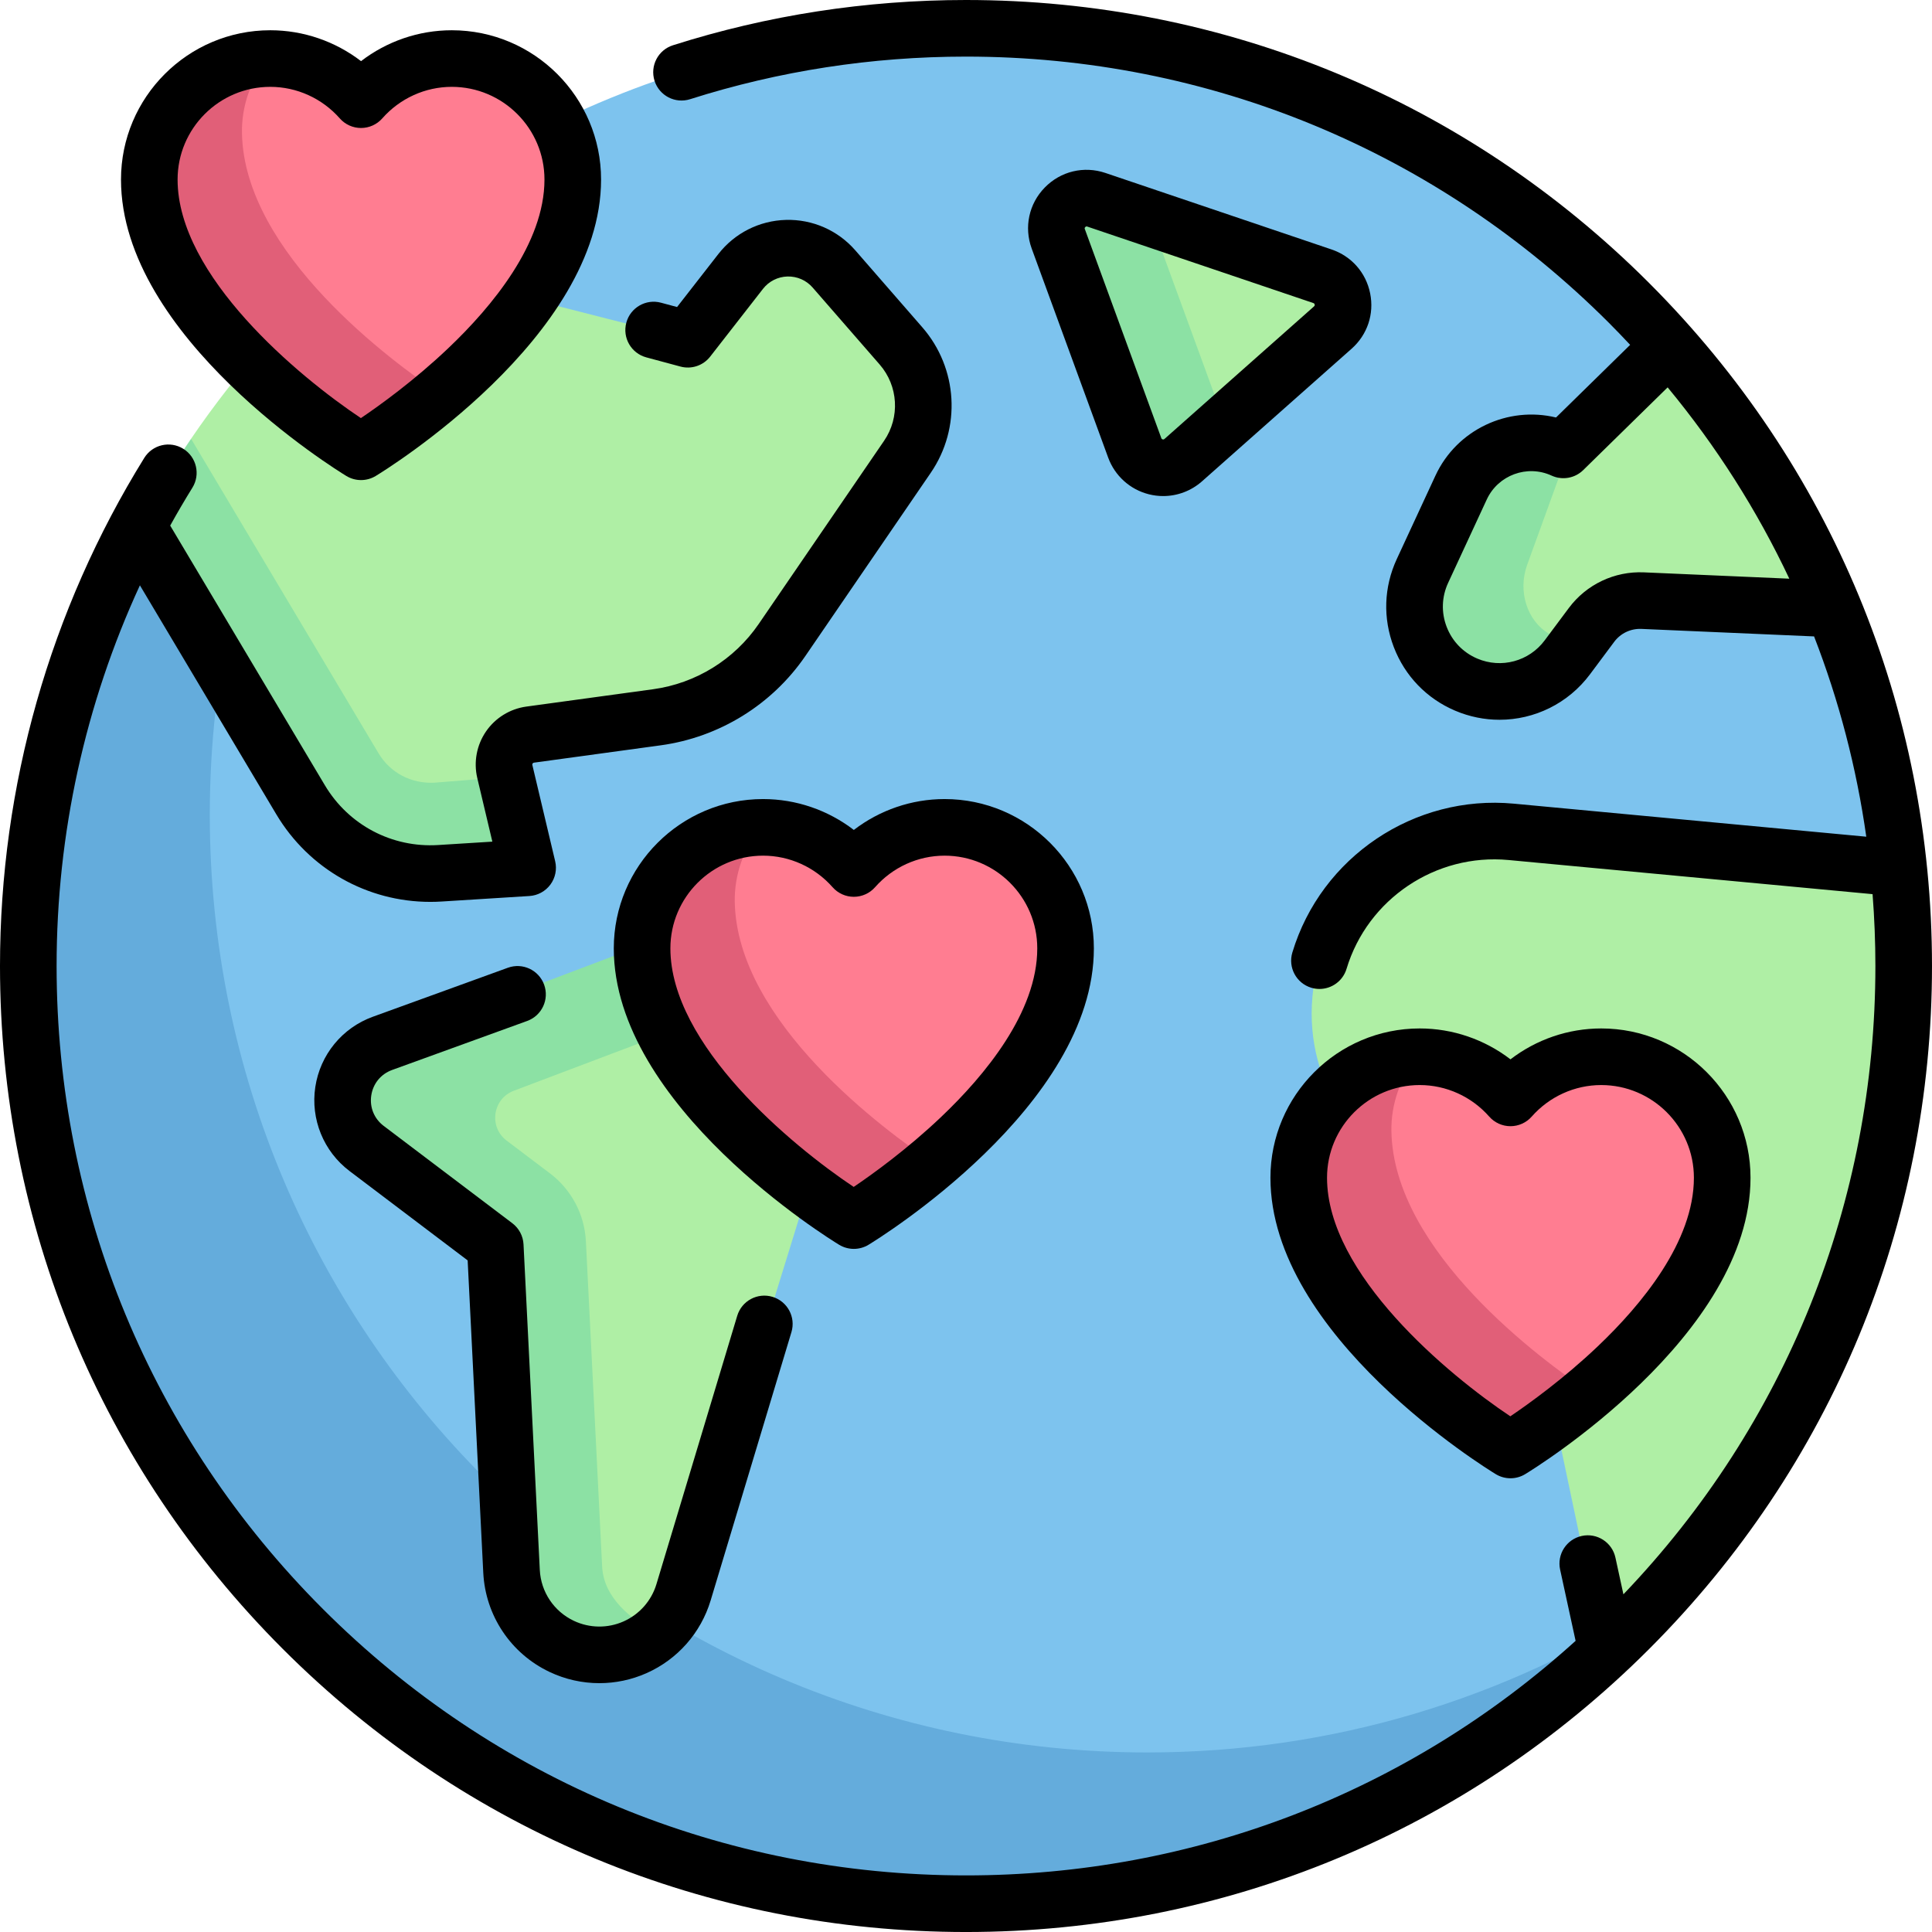 <svg id="Capa_1" enable-background="new 0 0 512 512" height="512" viewBox="0 0 512 512" width="512" xmlns="http://www.w3.org/2000/svg"><g><g><path d="m256 7.5c-76.291 0-144.552 34.379-190.136 88.49l-28.371 41.56c-19.128 35.211-29.993 75.562-29.993 118.45 0 137.243 111.257 248.5 248.5 248.5s248.5-111.257 248.5-248.5-111.257-248.5-248.5-248.5z" fill="#7dc3ee"/><path d="m347.803 264.218c-2.103 23.135 12.54 44.497 34.877 50.879l17.611 5.032 24.819 117.887c48.815-45.376 79.39-110.111 79.39-182.016 0-9.087-.52-18.049-1.47-26.884l-102.55-8.67c-26.645-2.498-50.254 17.119-52.677 43.772z" fill="#afefa5"/><path d="m304.097 464.419c-137.243 0-248.5-111.258-248.5-248.5 0-18.611 2.055-36.738 5.939-54.176l-27.452-17.615c-17 33.617-26.584 71.619-26.584 111.872 0 137.242 111.257 248.5 248.5 248.5 71.792 0 136.432-30.481 181.797-79.162-38.61 24.703-84.463 39.081-133.7 39.081z" fill="#64acdc"/><g fill="#afefa5"><path d="m280.451 63.289 20.272 55.409c1.941 5.307 8.617 6.993 12.845 3.245l39.642-35.138c4.607-4.083 3.083-11.619-2.748-13.592l-59.914-20.272c-6.374-2.156-12.409 4.028-10.097 10.348z"/><path d="m485.71 161.145c-10.683-25.842-25.601-49.473-43.886-70.06l-24.048 24.603c-1.881 1.924-4.625 2.854-7.242 2.226-9.288-2.232-19.162 2.309-23.33 11.304l-9.825 21.201c-4.577 9.877-2.176 22.06 6.641 28.445 10.312 7.467 24.136 5 31.349-4.672l6.402-8.585c3.173-4.255 8.246-6.663 13.548-6.433z"/><path d="m238.776 91.671-17.761-20.398c-6.622-7.606-18.538-7.281-24.736.674l-13.992 17.953-88.079-22.43c-16.594 14.254-31.223 30.69-43.575 48.809l29.016 95.653c7.688 12.907 21.948 20.431 36.94 19.492l23.241-1.455-6.043-25.497c-1.092-4.605 2.024-9.149 6.713-9.792l33.585-4.596c13.453-1.84 25.5-9.282 33.169-20.487l33.231-48.552c6.186-9.037 5.483-21.114-1.709-29.374z"/><path d="m176 255-74.64 21.5c-11.949 4.336-14.34 20.188-4.205 27.856l34.094 25.793 4.313 86.265c.429 8.581 5.544 16.229 13.31 19.902 12.879 6.091 28.16-.697 32.274-14.337l44.292-143.434z"/></g><path d="m159.579 415.215-4.313-86.281c-.356-7.099-3.835-13.676-9.503-17.964l-11.504-8.702c-4.784-3.619-3.709-11.089 1.902-13.21l45.173-17.077-8.501-22.494-71.473 27.013c-11.949 4.336-14.34 20.188-4.205 27.856l34.094 25.793 4.313 86.265c.429 8.581 5.544 16.229 13.31 19.902 8.693 4.111 18.402 2.256 25.111-3.513-7.027-3.79-13.997-9.532-14.404-17.588z" fill="#8ce1a4"/><path d="m151.785 48.215c.278-17.032-13.595-31.915-30.613-32.666-10.171-.449-19.325 3.866-25.495 10.873-6.17-7.006-15.324-11.322-25.495-10.873-17.017.751-30.89 15.633-30.612 32.666.509 31.244 38.469 59.67 51.654 68.611 2.709 1.837 6.197 1.837 8.906 0 13.186-8.942 51.146-37.368 51.655-68.611z" fill="#ff7d91"/><path d="m139.831 229.969-5.704-24.065-19.043 1.518c-6.083.301-11.672-2.611-14.772-7.805l-49.679-83.338c-5.422 7.953-10.45 16.196-14.936 24.777l43.953 70.876c7.688 12.907 21.947 20.431 36.941 19.492z" fill="#8ce1a4"/><path d="m324.615 112.151-19.909-54.42-14.157-4.79c-6.374-2.157-12.41 4.027-10.096 10.347l20.271 55.409c1.941 5.307 8.617 6.993 12.846 3.244z" fill="#8ce1a4"/><path d="m414.927 169.578c-1.775-.385-3.24-.928-4.481-1.662-5.751-3.403-8.23-11.195-5.767-18.126l10.953-30.201 1.116-3.077c-1.785 1.32-4.028 1.927-6.213 1.402-9.289-2.232-19.163 2.309-23.331 11.304l-9.824 21.201c-4.578 9.877-2.176 22.06 6.641 28.444 10.313 7.467 24.135 5 31.349-4.672l2.899-3.888z" fill="#8ce1a4"/><path d="m64.121 35.208c-.118-7.27 2.447-14.065 6.63-19.62-.194.005-.373-.049-.568-.04-17.019.752-30.891 15.634-30.613 32.666.509 31.244 38.468 59.67 51.654 68.611 2.71 1.837 6.197 1.837 8.907 0 3.862-2.62 9.87-6.948 16.421-12.493-12.269-8.203-51.91-37.145-52.431-69.124z" fill="#e15f78"/><path d="m282.381 251.958c.278-17.032-13.595-31.915-30.613-32.666-10.171-.449-19.325 3.866-25.495 10.873-6.17-7.006-15.324-11.322-25.495-10.873-17.018.752-30.89 15.634-30.613 32.666.509 31.244 38.469 59.67 51.654 68.611 2.709 1.837 6.197 1.837 8.906 0 13.187-8.941 51.147-37.367 51.656-68.611z" fill="#ff7d91"/><path d="m194.717 238.951c-.118-7.27 2.447-14.065 6.63-19.62-.194.005-.373-.049-.568-.04-17.019.752-30.89 15.634-30.612 32.666.509 31.244 38.468 59.67 51.654 68.611 2.71 1.837 6.197 1.837 8.907 0 3.862-2.62 9.87-6.948 16.421-12.493-12.27-8.203-51.911-37.145-52.432-69.124z" fill="#e15f78"/><path d="m456.398 312.747c.278-17.032-13.595-31.915-30.613-32.666-10.171-.449-19.325 3.866-25.495 10.873-6.17-7.006-15.324-11.322-25.495-10.873-17.018.752-30.89 15.634-30.613 32.666.509 31.244 38.469 59.67 51.654 68.611 2.709 1.837 6.197 1.837 8.906 0 13.187-8.941 51.147-37.367 51.656-68.611z" fill="#ff7d91"/><path d="m368.734 299.74c-.118-7.27 2.447-14.065 6.63-19.62-.194.005-.373-.049-.568-.04-17.019.752-30.89 15.634-30.612 32.666.509 31.244 38.468 59.67 51.654 68.611 2.71 1.837 6.197 1.837 8.907 0 3.862-2.62 9.87-6.948 16.421-12.493-12.27-8.203-51.911-37.145-52.432-69.124z" fill="#e15f78"/></g><g><path d="m437.02 74.98c-48.353-48.351-112.64-74.98-181.02-74.98-26.506 0-52.636 4.036-77.664 11.995-3.947 1.255-6.13 5.473-4.875 9.42s5.473 6.13 9.42 4.874c23.557-7.491 48.157-11.289 73.119-11.289 64.374 0 124.894 25.068 170.413 70.587 1.905 1.905 3.76 3.846 5.594 5.802l-19.644 19.251c-12.699-3.076-26.271 3.14-31.963 15.422l-10.237 22.091c-3.439 7.421-3.718 15.714-.785 23.35 2.934 7.636 8.692 13.609 16.216 16.82 3.833 1.635 7.84 2.422 11.797 2.422 9.229 0 18.182-4.282 23.992-12.072l6.401-8.584c1.691-2.267 4.377-3.546 7.211-3.424l45.754 1.989c6.604 17.009 11.25 34.795 13.837 53.08l-93.405-8.756c-26.368-2.471-51.055 14.114-58.692 39.438-1.196 3.966 1.05 8.15 5.015 9.346.722.218 1.451.321 2.168.321 3.222 0 6.2-2.093 7.178-5.336 5.583-18.517 23.644-30.644 42.93-28.834l96.473 9.044c.49 6.304.747 12.653.747 19.043 0 62.552-23.675 121.462-66.778 166.509l-2.116-9.733c-.879-4.048-4.876-6.615-8.922-5.736-4.047.88-6.616 4.875-5.735 8.922l4.104 18.878c-44.37 40.175-101.271 62.16-161.553 62.16-64.374 0-124.894-25.068-170.413-70.587s-70.587-106.039-70.587-170.413c0-35.047 7.573-69.425 22.077-100.886l36.129 60.656c8.649 14.521 24.092 23.234 40.826 23.234 1.003 0 2.014-.032 3.026-.095l23.241-1.456c2.207-.138 4.24-1.243 5.557-3.02 1.316-1.776 1.782-4.044 1.272-6.195l-6.043-25.497c-.015-.061-.053-.222.076-.411.129-.188.293-.21.355-.219l33.585-4.596c15.52-2.124 29.495-10.756 38.341-23.682l33.231-48.552c8.114-11.855 7.192-27.702-2.242-38.537l-17.762-20.398c-4.633-5.32-11.348-8.26-18.388-8.07-7.053.192-13.584 3.494-17.921 9.06l-10.93 14.029-4.256-1.145c-4-1.076-8.115 1.295-9.191 5.295s1.294 8.114 5.294 9.19l9.062 2.438c2.914.783 6.011-.254 7.864-2.633l13.99-17.954c1.572-2.018 3.94-3.215 6.498-3.285 2.572-.06 4.988.998 6.667 2.926l17.762 20.397c4.949 5.684 5.432 13.996 1.176 20.214l-33.231 48.553c-6.46 9.439-16.665 15.742-27.997 17.293l-33.585 4.596c-4.327.592-8.224 2.997-10.693 6.599-2.469 3.601-3.308 8.104-2.301 12.353l3.991 16.838-14.359.899c-12.245.767-23.75-5.304-30.028-15.844l-40.987-68.812c1.877-3.386 3.833-6.734 5.878-10.035 2.182-3.521 1.096-8.144-2.425-10.325-3.522-2.182-8.144-1.096-10.326 2.425-25.012 40.367-38.233 86.929-38.233 134.652 0 68.38 26.629 132.667 74.98 181.02 48.353 48.351 112.64 74.98 181.02 74.98s132.667-26.629 181.02-74.98c48.351-48.353 74.98-112.64 74.98-181.02s-26.629-132.667-74.98-181.02zm-1.374 76.7c-7.782-.338-15.224 3.191-19.886 9.442l-6.402 8.584c-4.147 5.56-11.499 7.542-17.877 4.82-3.758-1.604-6.635-4.587-8.101-8.401s-1.326-7.957.392-11.664l10.237-22.091c2.996-6.466 10.702-9.306 17.179-6.33 2.825 1.298 6.159.718 8.381-1.458l22.373-21.925c12.937 15.63 23.737 32.648 32.244 50.699z"/><path d="m103.917 283.551 35.791-12.987c3.894-1.413 5.905-5.715 4.492-9.609s-5.716-5.905-9.608-4.492l-35.791 12.987c-8.114 2.944-13.954 10.075-15.242 18.609-1.288 8.535 2.188 17.071 9.071 22.278l31.302 23.681 4.139 82.77c.568 11.363 7.31 21.443 17.594 26.308 4.17 1.972 8.668 2.96 13.17 2.96 4.258 0 8.519-.884 12.506-2.655 8.203-3.644 14.394-10.663 16.986-19.26l21.413-71.122c1.194-3.966-1.053-8.149-5.02-9.344-3.964-1.194-8.15 1.053-9.344 5.02l-21.412 71.119c-1.33 4.408-4.505 8.009-8.714 9.879-4.208 1.87-9.01 1.812-13.173-.157-5.276-2.496-8.735-7.667-9.026-13.497l-4.313-86.266c-.111-2.215-1.197-4.268-2.966-5.606l-34.093-25.793c-2.534-1.916-3.763-4.936-3.289-8.077.476-3.14 2.542-5.663 5.527-6.746z"/><path d="m293.68 121.275c1.765 4.823 5.792 8.454 10.771 9.712 1.259.318 2.536.474 3.804.474 3.748 0 7.416-1.359 10.288-3.905l39.642-35.138c4.188-3.711 6.026-9.201 4.917-14.686-1.108-5.485-4.935-9.83-10.235-11.624l-59.915-20.272c-5.707-1.932-11.869-.452-16.077 3.861-4.209 4.313-5.538 10.508-3.467 16.167zm-6.07-61.101c.228-.232.391-.176.534-.128l59.915 20.271c.112.038.281.096.34.387s-.075.41-.164.488l-39.642 35.138c-.066.059-.204.181-.469.114-.265-.066-.328-.24-.358-.323l-20.272-55.409c-.052-.143-.111-.305.116-.538z"/><path d="m91.785 126.137c1.196.726 2.544 1.089 3.893 1.089s2.697-.363 3.892-1.089c2.439-1.48 59.721-36.74 59.721-78.556 0-21.816-17.749-39.564-39.565-39.564-8.749 0-17.191 2.921-24.048 8.185-6.857-5.264-15.299-8.185-24.048-8.185-21.816 0-39.564 17.749-39.564 39.564-.002 41.816 57.28 77.075 59.719 78.556zm-20.156-103.121c7.026 0 13.74 3.047 18.42 8.361 1.423 1.617 3.474 2.543 5.628 2.543s4.205-.927 5.628-2.543c4.68-5.314 11.394-8.362 18.42-8.362 13.545 0 24.565 11.02 24.565 24.564 0 16.932-13.878 33.666-25.52 44.722-9.008 8.555-18.139 15.128-23.131 18.501-16.506-11.009-48.575-37.673-48.575-63.221 0-13.545 11.02-24.565 24.565-24.565z"/><path d="m400.291 391.758c1.348 0 2.696-.363 3.893-1.089 2.438-1.48 59.72-36.74 59.72-78.556 0-21.816-17.749-39.564-39.564-39.564-8.75 0-17.191 2.921-24.048 8.186-6.857-5.264-15.299-8.186-24.049-8.186-21.816 0-39.564 17.749-39.564 39.564 0 41.816 57.282 77.076 59.721 78.556 1.194.726 2.542 1.089 3.891 1.089zm-48.614-79.645c0-13.545 11.02-24.564 24.564-24.564 7.026 0 13.74 3.047 18.42 8.362 1.424 1.617 3.474 2.543 5.628 2.543s4.205-.927 5.628-2.543c4.68-5.314 11.394-8.361 18.42-8.361 13.545 0 24.564 11.02 24.564 24.564 0 16.932-13.878 33.666-25.52 44.722-9.008 8.555-18.139 15.128-23.13 18.501-16.505-11.012-48.574-37.676-48.574-63.224z"/><path d="m226.273 219.944c-6.857-5.264-15.299-8.185-24.048-8.185-21.816 0-39.564 17.748-39.564 39.564 0 41.816 57.282 77.075 59.721 78.556 1.196.726 2.544 1.089 3.892 1.089s2.696-.363 3.892-1.089c2.438-1.48 59.721-36.739 59.721-78.556 0-21.816-17.749-39.564-39.564-39.564-8.751.001-17.193 2.922-24.05 8.185zm48.613 31.38c0 16.932-13.878 33.666-25.52 44.722-9.008 8.555-18.139 15.128-23.13 18.501-16.507-11.011-48.575-37.675-48.575-63.223 0-13.545 11.02-24.564 24.564-24.564 7.027 0 13.74 3.047 18.42 8.361 1.424 1.617 3.474 2.543 5.628 2.543s4.205-.927 5.628-2.543c4.68-5.313 11.393-8.361 18.42-8.361 13.546 0 24.565 11.019 24.565 24.564z"/></g></g></svg>